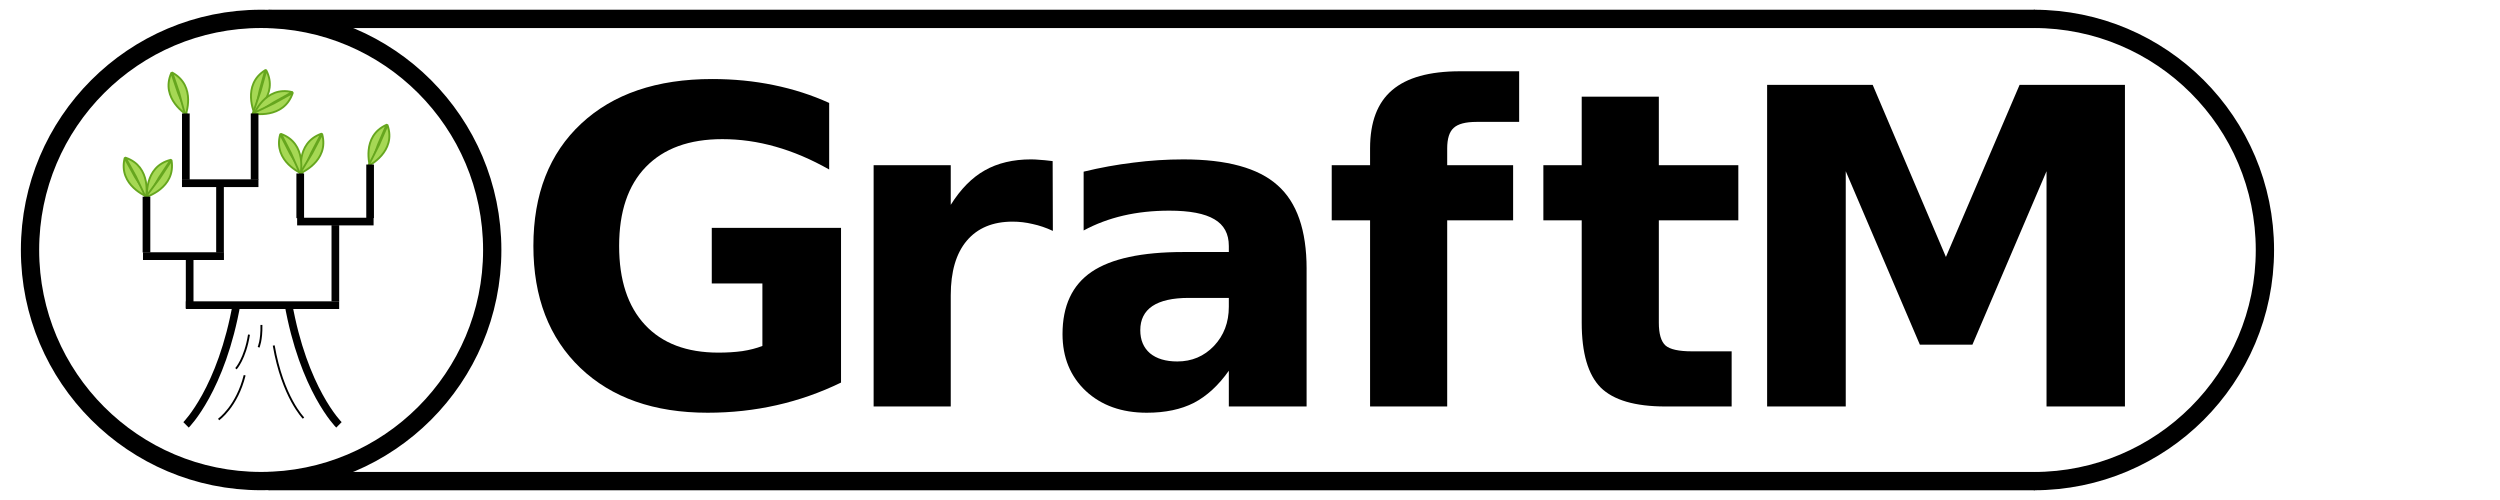 <?xml version="1.0" encoding="UTF-8" standalone="no"?>
<!-- Created with Inkscape (http://www.inkscape.org/) -->

<svg
   xmlns:ooo="http://xml.openoffice.org/svg/export"
   xmlns:dc="http://purl.org/dc/elements/1.1/"
   xmlns:cc="http://creativecommons.org/ns#"
   xmlns:rdf="http://www.w3.org/1999/02/22-rdf-syntax-ns#"
   xmlns:svg="http://www.w3.org/2000/svg"
   xmlns="http://www.w3.org/2000/svg"
   xmlns:sodipodi="http://sodipodi.sourceforge.net/DTD/sodipodi-0.dtd"
   xmlns:inkscape="http://www.inkscape.org/namespaces/inkscape"
   width="3000"
   height="600"
   id="svg2"
   version="1.1"
   inkscape:version="0.48.3.1 r9886"
   sodipodi:docname="graftm_logo.svg"
   inkscape:export-filename="/home/uqmimelf/working/tmp/M_logos/graftm_logo.png"
   inkscape:export-xdpi="300"
   inkscape:export-ydpi="300">
  <defs
     id="defs4">
    <g
       transform="scale(0,-0)"
       id="bullet-char-template(8211)">
      <path
         id="path3705"
         d="M -4,459 L 1135,459 1135,606 -4,606 -4,459 Z" />
    </g>
    <g
       transform="scale(0,-0)"
       id="bullet-char-template(8226)">
      <path
         id="path3702"
         d="M 346,457 C 273,457 209,483 155,535 101,586 74,649 74,723 74,796 101,859 155,911 209,963 273,989 346,989 419,989 480,963 531,910 582,859 608,796 608,723 608,648 583,586 532,535 482,483 420,457 346,457 Z" />
    </g>
    <g
       transform="scale(0,-0)"
       id="bullet-char-template(9679)">
      <path
         id="path3699"
         d="M 813,0 C 632,0 489,54 383,161 276,268 223,411 223,592 223,773 276,916 383,1023 489,1130 632,1184 813,1184 992,1184 1136,1130 1245,1023 1353,916 1407,772 1407,592 1407,412 1353,268 1245,161 1136,54 992,0 813,0 Z" />
    </g>
    <g
       transform="scale(0,-0)"
       id="bullet-char-template(10004)">
      <path
         id="path3696"
         d="M 285,-33 C 182,-33 111,30 74,156 52,228 41,333 41,471 41,549 55,616 82,672 116,743 169,778 240,778 293,778 328,747 346,684 L 369,508 C 377,444 397,411 428,410 L 1163,1116 C 1174,1127 1196,1133 1229,1133 1271,1133 1292,1118 1292,1087 L 1292,965 C 1292,929 1282,901 1262,881 L 442,47 C 390,-6 338,-33 285,-33 Z" />
    </g>
    <g
       transform="scale(0,-0)"
       id="bullet-char-template(10007)">
      <path
         id="path3693"
         d="M 0,-2 C -7,14 -16,27 -25,37 L 356,567 C 262,823 215,952 215,954 215,979 228,992 255,992 264,992 276,990 289,987 310,991 331,999 354,1012 L 381,999 492,748 772,1049 836,1024 860,1049 C 881,1039 901,1025 922,1006 886,937 835,863 770,784 769,783 710,716 594,584 L 774,223 C 774,196 753,168 711,139 L 727,119 C 717,90 699,76 672,76 641,76 570,178 457,381 L 164,-76 C 142,-110 111,-127 72,-127 30,-127 9,-110 8,-76 1,-67 -2,-52 -2,-32 -2,-23 -1,-13 0,-2 Z" />
    </g>
    <g
       transform="scale(0,-0)"
       id="bullet-char-template(10132)">
      <path
         id="path3690"
         d="M 2015,739 L 1276,0 717,0 1260,543 174,543 174,936 1260,936 717,1481 1274,1481 2015,739 Z" />
    </g>
    <g
       transform="scale(0,-0)"
       id="bullet-char-template(10146)">
      <path
         id="path3687"
         d="M 174,0 L 602,739 174,1481 1456,739 174,0 Z M 1358,739 L 309,1346 659,739 1358,739 Z" />
    </g>
    <g
       transform="scale(0,-0)"
       id="bullet-char-template(57354)">
      <path
         id="path3684"
         d="M 8,1128 L 1137,1128 1137,0 8,0 8,1128 Z" />
    </g>
    <g
       transform="scale(0,-0)"
       id="bullet-char-template(57356)">
      <path
         id="path3681"
         d="M 580,1141 L 1163,571 580,0 -4,571 580,1141 Z" />
    </g>
    <g
       id="g3676"
       ooo:id-list="id3 id4 id5 id6 id7 id8 id9 id10 id11 id12 id13 id14 id15 id16 id17 id18 id19 id20 id21 id22 id23 id24 id25 id26 id27 id28 id29 id30 id31 id32 id33 id34 id35 id36 id37 id38"
       ooo:slide="id1" />
    <clipPath
       clipPathUnits="userSpaceOnUse"
       id="presentation_clip_path">
      <rect
         id="rect3672"
         height="29700"
         width="21000"
         y="0"
         x="0" />
    </clipPath>
  </defs>
  <sodipodi:namedview
     id="base"
     pagecolor="#ffffff"
     bordercolor="#666666"
     borderopacity="1.0"
     inkscape:pageopacity="0.0"
     inkscape:pageshadow="2"
     inkscape:zoom="0.40333333"
     inkscape:cx="1456.6116"
     inkscape:cy="69.924056"
     inkscape:document-units="px"
     inkscape:current-layer="layer1"
     showgrid="false"
     inkscape:window-width="1366"
     inkscape:window-height="694"
     inkscape:window-x="-7"
     inkscape:window-y="23"
     inkscape:window-maximized="1" />
  <g
     inkscape:label="Layer 1"
     inkscape:groupmode="layer"
     id="layer1"
     transform="translate(0,-452.362)">
    <path
       sodipodi:type="arc"
       style="fill:none;stroke:#000000;stroke-width:29.579;stroke-miterlimit:4;stroke-opacity:1;stroke-dasharray:none"
       id="path2987"
       sodipodi:cx="434.3656"
       sodipodi:cy="432.31467"
       sodipodi:rx="373.75644"
       sodipodi:ry="373.75644"
       d="m 808.122,432.315 c 0,206.42 -167.336,373.756 -373.756,373.756 -206.42,0 -373.756,-167.336 -373.756,-373.756 0,-206.42 167.336,-373.756 373.756,-373.756 206.42,0 373.756,167.336 373.756,373.756 z"
       transform="matrix(0.742,0,0,0.742,-8.942,431.551)" />
    <path
       style="fill:none;stroke:#000000;stroke-width:21.95;stroke-miterlimit:4;stroke-opacity:1"
       d="m 2440.541,475.006 c 153.18,0 277.357,124.177 277.357,277.357 0,153.18 -124.177,277.357 -277.357,277.357"
       id="path2987-1"
       inkscape:connector-curvature="0"
       sodipodi:nodetypes="csc" />
    <path
       style="fill:none;stroke:#000000;stroke-width:22;stroke-miterlimit:4;stroke-opacity:1;stroke-dasharray:none;stroke-dashoffset:0"
       d="m 2441.795,1029.694 -2119.734,0"
       id="path3794"
       inkscape:connector-curvature="0" />
    <path
       style="fill:none;stroke:#000000;stroke-width:22;stroke-miterlimit:4;stroke-opacity:1;stroke-dasharray:none;stroke-dashoffset:0"
       d="m 322.061,475.031 2119.734,0"
       id="rect3789"
       inkscape:connector-curvature="0" />
    <g
       style="fill-rule:evenodd;stroke-width:28.222;stroke-linejoin:round"
       id="g3982"
       transform="matrix(0.035,0,0,0.035,-138.174,872.704)">
      <g
         id="g3709">
        <g
           class="Master_Slide"
           id="id2">
          <g
             class="Background"
             id="bg-id2" />
          <g
             class="BackgroundObjects"
             id="bo-id2" />
        </g>
      </g>
      <g
         id="g3714"
         class="SlideGroup">
        <g
           id="g3716">
          <g
             clip-path="url(#presentation_clip_path)"
             class="Slide"
             id="id1" />
        </g>
        <g
           style="fill-rule:evenodd;stroke-width:28.222;stroke-linejoin:round"
           id="g3719"
           class="Page"
           transform="matrix(1.316,0,0,1.316,2020.41,-46301.013)">
          <g
             id="g4148" />
          <g
             id="g4378"
             transform="translate(-798.245,19842.09)">
            <g
               transform="translate(-3.564,0)"
               id="g4177">
              <g
                 id="g3873"
                 class="Group"
                 transform="matrix(0.947,-0.321,0.321,0.947,-9852.173,6688.356)">
                <g
                   id="g3875"
                   class="com.sun.star.drawing.ClosedBezierShape">
                  <g
                     id="id27">
                    <path
                       id="path3878"
                       d="m 15248,6675 c -499,541 38,1174 38,1174 l -38,-615 0,-559 z"
                       inkscape:connector-curvature="0"
                       style="fill:#a6d854;stroke:none" />
                    <path
                       id="path3880"
                       d="m 15248,6675 c -499,541 38,1174 38,1174 l -38,-615 0,-559 z"
                       inkscape:connector-curvature="0"
                       style="fill:none;stroke:#66a61e;stroke-width:50;stroke-linejoin:round" />
                  </g>
                </g>
                <g
                   id="g3882"
                   class="com.sun.star.drawing.ClosedBezierShape">
                  <g
                     id="id28">
                    <path
                       id="path3885"
                       d="m 15273,6675 c 500,541 -37,1174 -37,1174 l 37,-615 0,-559 z"
                       inkscape:connector-curvature="0"
                       style="fill:#a6d854;stroke:none" />
                    <path
                       id="path3887"
                       d="m 15273,6675 c 500,541 -37,1174 -37,1174 l 37,-615 0,-559 z"
                       inkscape:connector-curvature="0"
                       style="fill:none;stroke:#66a61e;stroke-width:50;stroke-linejoin:round" />
                  </g>
                </g>
              </g>
              <g
                 id="g3721"
                 class="com.sun.star.drawing.LineShape">
                <g
                   id="id3">
                  <path
                     id="path3724"
                     d="m 7108,9172 0,1725"
                     inkscape:connector-curvature="0"
                     style="fill:none;stroke:#000000;stroke-width:200;stroke-linejoin:round" />
                </g>
              </g>
            </g>
            <g
               transform="translate(-4.009,0)"
               id="g4191">
              <g
                 id="g3793"
                 class="Group"
                 transform="matrix(0.964,0.267,-0.267,0.964,-2178.407,-5217.435)">
                <g
                   id="g3795"
                   class="com.sun.star.drawing.ClosedBezierShape">
                  <g
                     id="id17">
                    <path
                       id="path3798"
                       d="m 14481,9743 c -500,541 37,1174 37,1174 l -37,-615 0,-559 z"
                       inkscape:connector-curvature="0"
                       style="fill:#a6d854;stroke:none" />
                    <path
                       id="path3800"
                       d="m 14481,9743 c -500,541 37,1174 37,1174 l -37,-615 0,-559 z"
                       inkscape:connector-curvature="0"
                       style="fill:none;stroke:#66a61e;stroke-width:50;stroke-linejoin:round" />
                  </g>
                </g>
                <g
                   id="g3802"
                   class="com.sun.star.drawing.ClosedBezierShape">
                  <g
                     id="id18">
                    <path
                       id="path3805"
                       d="m 14506,9743 c 499,541 -38,1174 -38,1174 l 38,-615 0,-559 z"
                       inkscape:connector-curvature="0"
                       style="fill:#a6d854;stroke:none" />
                    <path
                       id="path3807"
                       d="m 14506,9743 c 499,541 -38,1174 -38,1174 l 38,-615 0,-559 z"
                       inkscape:connector-curvature="0"
                       style="fill:none;stroke:#66a61e;stroke-width:50;stroke-linejoin:round" />
                  </g>
                </g>
              </g>
              <g
                 id="g3889"
                 class="Group"
                 transform="matrix(0.485,0.875,-0.875,0.485,10040.701,-8037.554)">
                <g
                   id="g3891"
                   class="com.sun.star.drawing.ClosedBezierShape">
                  <g
                     id="id29">
                    <path
                       id="path3894"
                       d="m 14481,8209 c -500,541 37,1174 37,1174 l -37,-615 0,-559 z"
                       inkscape:connector-curvature="0"
                       style="fill:#a6d854;stroke:none" />
                    <path
                       id="path3896"
                       d="m 14481,8209 c -500,541 37,1174 37,1174 l -37,-615 0,-559 z"
                       inkscape:connector-curvature="0"
                       style="fill:none;stroke:#66a61e;stroke-width:50;stroke-linejoin:round" />
                  </g>
                </g>
                <g
                   id="g3898"
                   class="com.sun.star.drawing.ClosedBezierShape">
                  <g
                     id="id30">
                    <path
                       id="path3901"
                       d="m 14506,8209 c 499,541 -38,1174 -38,1174 l 38,-615 0,-559 z"
                       inkscape:connector-curvature="0"
                       style="fill:#a6d854;stroke:none" />
                    <path
                       id="path3903"
                       d="m 14506,8209 c 499,541 -38,1174 -38,1174 l 38,-615 0,-559 z"
                       inkscape:connector-curvature="0"
                       style="fill:none;stroke:#66a61e;stroke-width:50;stroke-linejoin:round" />
                  </g>
                </g>
              </g>
              <g
                 id="g3726"
                 class="com.sun.star.drawing.LineShape">
                <g
                   id="id4">
                  <path
                     id="path3729"
                     d="m 8900,9172 0,1725"
                     inkscape:connector-curvature="0"
                     style="fill:none;stroke:#000000;stroke-width:200;stroke-linejoin:round" />
                </g>
              </g>
            </g>
            <g
               class="com.sun.star.drawing.LineShape"
               id="g3731">
              <g
                 id="id5">
                <path
                   style="fill:none;stroke:#000000;stroke-width:200;stroke-linejoin:round"
                   inkscape:connector-curvature="0"
                   d="m 7004,10988 1992,0"
                   id="path3734" />
              </g>
            </g>
            <g
               transform="matrix(0.918,0.397,-0.397,0.918,1501.74,-5836.462)"
               class="Group"
               id="g3809">
              <g
                 class="com.sun.star.drawing.ClosedBezierShape"
                 id="g3811">
                <g
                   id="id19">
                  <path
                     style="fill:#a6d854;stroke:none"
                     inkscape:connector-curvature="0"
                     d="m 16015,9743 c -499,541 38,1174 38,1174 l -38,-615 0,-559 z"
                     id="path3814" />
                  <path
                     style="fill:none;stroke:#66a61e;stroke-width:50;stroke-linejoin:round"
                     inkscape:connector-curvature="0"
                     d="m 16015,9743 c -499,541 38,1174 38,1174 l -38,-615 0,-559 z"
                     id="path3816" />
                </g>
              </g>
              <g
                 class="com.sun.star.drawing.ClosedBezierShape"
                 id="g3818">
                <g
                   id="id20">
                  <path
                     style="fill:#a6d854;stroke:none"
                     inkscape:connector-curvature="0"
                     d="m 16040,9743 c 500,541 -37,1174 -37,1174 l 37,-615 0,-559 z"
                     id="path3821" />
                  <path
                     style="fill:none;stroke:#66a61e;stroke-width:50;stroke-linejoin:round"
                     inkscape:connector-curvature="0"
                     d="m 16040,9743 c 500,541 -37,1174 -37,1174 l 37,-615 0,-559 z"
                     id="path3823" />
                </g>
              </g>
            </g>
            <g
               transform="matrix(1,0,0,0.808,5.345,2283.467)"
               id="g3743"
               class="com.sun.star.drawing.LineShape">
              <g
                 id="id7">
                <path
                   id="path3746"
                   d="m 11900,10172 0,1725"
                   inkscape:connector-curvature="0"
                   style="fill:none;stroke:#000000;stroke-width:200;stroke-linejoin:round" />
              </g>
            </g>
            <g
               id="g3748"
               class="com.sun.star.drawing.LineShape">
              <g
                 id="id8">
                <path
                   id="path3751"
                   d="m 10004,11988 1992,0"
                   inkscape:connector-curvature="0"
                   style="fill:none;stroke:#000000;stroke-width:200;stroke-linejoin:round" />
              </g>
            </g>
            <g
               id="g3825"
               class="Group"
               transform="matrix(0.835,0.551,-0.551,0.835,-652.71,-6157.88)"
               style="fill-rule:evenodd;stroke-width:28.222;stroke-linejoin:round">
              <g
                 id="g3827"
                 class="com.sun.star.drawing.ClosedBezierShape">
                <g
                   id="id21">
                  <path
                     id="path3830"
                     d="m 15248,9743 c -499,541 38,1174 38,1174 l -38,-615 0,-559 z"
                     inkscape:connector-curvature="0"
                     style="fill:#a6d854;stroke:none" />
                  <path
                     id="path3832"
                     d="m 15248,9743 c -499,541 38,1174 38,1174 l -38,-615 0,-559 z"
                     inkscape:connector-curvature="0"
                     style="fill:none;stroke:#66a61e;stroke-width:50;stroke-linejoin:round" />
                </g>
              </g>
              <g
                 id="g3834"
                 class="com.sun.star.drawing.ClosedBezierShape">
                <g
                   id="id22">
                  <path
                     id="path3837"
                     d="m 15273,9743 c 500,541 -37,1174 -37,1174 l 37,-615 0,-559 z"
                     inkscape:connector-curvature="0"
                     style="fill:#a6d854;stroke:none" />
                  <path
                     id="path3839"
                     d="m 15273,9743 c 500,541 -37,1174 -37,1174 l 37,-615 0,-559 z"
                     inkscape:connector-curvature="0"
                     style="fill:none;stroke:#66a61e;stroke-width:50;stroke-linejoin:round" />
                </g>
              </g>
            </g>
            <g
               id="g3841"
               class="Group"
               transform="matrix(0.876,-0.483,0.483,0.876,-10398.765,11482.091)"
               style="fill-rule:evenodd;stroke-width:28.222;stroke-linejoin:round">
              <g
                 id="g3843"
                 class="com.sun.star.drawing.ClosedBezierShape">
                <g
                   id="id23">
                  <path
                     id="path3846"
                     d="m 14481,6675 c -500,541 37,1174 37,1174 l -37,-615 0,-559 z"
                     inkscape:connector-curvature="0"
                     style="fill:#a6d854;stroke:none" />
                  <path
                     id="path3848"
                     d="m 14481,6675 c -500,541 37,1174 37,1174 l -37,-615 0,-559 z"
                     inkscape:connector-curvature="0"
                     style="fill:none;stroke:#66a61e;stroke-width:50;stroke-linejoin:round" />
                </g>
              </g>
              <g
                 id="g3850"
                 class="com.sun.star.drawing.ClosedBezierShape">
                <g
                   id="id24">
                  <path
                     id="path3853"
                     d="m 14506,6675 c 499,541 -38,1174 -38,1174 l 38,-615 0,-559 z"
                     inkscape:connector-curvature="0"
                     style="fill:#a6d854;stroke:none" />
                  <path
                     id="path3855"
                     d="m 14506,6675 c 499,541 -38,1174 -38,1174 l 38,-615 0,-559 z"
                     inkscape:connector-curvature="0"
                     style="fill:none;stroke:#66a61e;stroke-width:50;stroke-linejoin:round" />
                </g>
              </g>
            </g>
            <g
               id="g3753"
               class="com.sun.star.drawing.LineShape"
               transform="matrix(1,0,0,0.843,370.777,2005.069)"
               style="fill-rule:evenodd;stroke-width:28.222;stroke-linejoin:round">
              <g
                 id="id9">
                <path
                   id="path3756"
                   d="m 5708,11072 0,1725"
                   inkscape:connector-curvature="0"
                   style="fill:none;stroke:#000000;stroke-width:200;stroke-linejoin:round" />
              </g>
            </g>
            <g
               id="g3758"
               class="com.sun.star.drawing.LineShape"
               transform="translate(-5.04,0)"
               style="fill-rule:evenodd;stroke-width:28.222;stroke-linejoin:round">
              <g
                 id="id10">
                <path
                   id="path3761"
                   d="m 8000,11072 0,1725"
                   inkscape:connector-curvature="0"
                   style="fill:none;stroke:#000000;stroke-width:200;stroke-linejoin:round" />
              </g>
            </g>
            <g
               transform="matrix(0.846,0,0,1,1248.017,0)"
               id="g3763"
               class="com.sun.star.drawing.LineShape"
               style="fill-rule:evenodd;stroke-width:28.222;stroke-linejoin:round">
              <g
                 id="id11">
                <path
                   id="path3766"
                   d="m 5603,12888 2493,0"
                   inkscape:connector-curvature="0"
                   style="fill:none;stroke:#000000;stroke-width:200;stroke-linejoin:round" />
              </g>
            </g>
            <g
               transform="matrix(1,0,0,0.734,1.89,3454.965)"
               class="com.sun.star.drawing.LineShape"
               id="g3768">
              <g
                 id="id12">
                <path
                   style="fill:none;stroke:#000000;stroke-width:200;stroke-linejoin:round"
                   inkscape:connector-curvature="0"
                   d="m 7202,12971 0,1725"
                   id="path3771" />
              </g>
            </g>
            <g
               transform="matrix(1,0,0,0.759,0,2915.061)"
               class="com.sun.star.drawing.LineShape"
               id="g3773">
              <g
                 id="id13">
                <path
                   style="fill:none;stroke:#000000;stroke-width:200;stroke-linejoin:round"
                   inkscape:connector-curvature="0"
                   d="m 11000,12076 0,2620"
                   id="path3776" />
              </g>
            </g>
            <g
               transform="translate(0,-620.889)"
               class="com.sun.star.drawing.LineShape"
               id="g3778">
              <g
                 id="id14">
                <path
                   style="fill:none;stroke:#000000;stroke-width:200;stroke-linejoin:round"
                   inkscape:connector-curvature="0"
                   d="m 7104,14787 3995,0"
                   id="path3781" />
              </g>
            </g>
            <g
               transform="matrix(0.885,0.465,-0.465,0.885,278.447,-5012.627)"
               class="Group"
               id="g3905">
              <g
                 class="com.sun.star.drawing.ClosedBezierShape"
                 id="g3907">
                <g
                   id="id31">
                  <path
                     style="fill:#a6d854;stroke:none"
                     inkscape:connector-curvature="0"
                     d="m 16015,8209 c -499,541 38,1174 38,1174 l -38,-615 0,-559 z"
                     id="path3910" />
                  <path
                     style="fill:none;stroke:#66a61e;stroke-width:50;stroke-linejoin:round"
                     inkscape:connector-curvature="0"
                     d="m 16015,8209 c -499,541 38,1174 38,1174 l -38,-615 0,-559 z"
                     id="path3912" />
                </g>
              </g>
              <g
                 class="com.sun.star.drawing.ClosedBezierShape"
                 id="g3914">
                <g
                   id="id32">
                  <path
                     style="fill:#a6d854;stroke:none"
                     inkscape:connector-curvature="0"
                     d="m 16040,8209 c 500,541 -37,1174 -37,1174 l 37,-615 0,-559 z"
                     id="path3917" />
                  <path
                     style="fill:none;stroke:#66a61e;stroke-width:50;stroke-linejoin:round"
                     inkscape:connector-curvature="0"
                     d="m 16040,8209 c 500,541 -37,1174 -37,1174 l 37,-615 0,-559 z"
                     id="path3919" />
                </g>
              </g>
            </g>
            <g
               transform="matrix(0.889,-0.458,0.458,0.889,-7752.073,9401.786)"
               class="Group"
               id="g3921">
              <g
                 class="com.sun.star.drawing.ClosedBezierShape"
                 id="g3923">
                <g
                   id="id33">
                  <path
                     style="fill:#a6d854;stroke:none"
                     inkscape:connector-curvature="0"
                     d="m 15248,8209 c -499,541 38,1174 38,1174 l -38,-615 0,-559 z"
                     id="path3926" />
                  <path
                     style="fill:none;stroke:#66a61e;stroke-width:50;stroke-linejoin:round"
                     inkscape:connector-curvature="0"
                     d="m 15248,8209 c -499,541 38,1174 38,1174 l -38,-615 0,-559 z"
                     id="path3928" />
                </g>
              </g>
              <g
                 class="com.sun.star.drawing.ClosedBezierShape"
                 id="g3930">
                <g
                   id="id34">
                  <path
                     style="fill:#a6d854;stroke:none"
                     inkscape:connector-curvature="0"
                     d="m 15273,8209 c 500,541 -37,1174 -37,1174 l 37,-615 0,-559 z"
                     id="path3933" />
                  <path
                     style="fill:none;stroke:#66a61e;stroke-width:50;stroke-linejoin:round"
                     inkscape:connector-curvature="0"
                     d="m 15273,8209 c 500,541 -37,1174 -37,1174 l 37,-615 0,-559 z"
                     id="path3935" />
                </g>
              </g>
            </g>
            <g
               transform="matrix(1,0,0,0.675,-23.163,3867.914)"
               id="g3738"
               class="com.sun.star.drawing.LineShape">
              <g
                 id="id6">
                <path
                   id="path3741"
                   d="m 10108,10172 0,1725"
                   inkscape:connector-curvature="0"
                   style="fill:none;stroke:#000000;stroke-width:200;stroke-linejoin:round" />
              </g>
            </g>
            <g
               transform="translate(169.833,-620.889)"
               id="g4128">
              <g
                 id="g3783"
                 class="com.sun.star.drawing.OpenBezierShape">
                <g
                   id="id15">
                  <path
                     id="path3786"
                     d="m 8263,14721 c -397,2267 -1323,3184 -1323,3184"
                     inkscape:connector-curvature="0"
                     style="fill:none;stroke:#000000;stroke-width:200;stroke-linejoin:round" />
                </g>
              </g>
              <g
                 id="g3788"
                 class="com.sun.star.drawing.OpenBezierShape"
                 transform="translate(-338.667,0)">
                <g
                   id="id16">
                  <path
                     id="path3791"
                     d="m 9939,14721 c 397,2267 1323,3184 1323,3184"
                     inkscape:connector-curvature="0"
                     style="fill:none;stroke:#000000;stroke-width:200;stroke-linejoin:round" />
                </g>
              </g>
              <g
                 id="g3937"
                 class="com.sun.star.drawing.OpenBezierShape"
                 transform="translate(-225.778,0)">
                <g
                   id="id35">
                  <path
                     id="path3940"
                     d="m 8693,16612 c -204,821 -679,1153 -679,1153"
                     inkscape:connector-curvature="0"
                     style="fill:none;stroke:#000000;stroke-width:50;stroke-linejoin:round" />
                </g>
              </g>
              <g
                 id="g3942"
                 class="com.sun.star.drawing.OpenBezierShape">
                <g
                   id="id36">
                  <path
                     id="path3945"
                     d="m 8580,15554 c -102,632 -340,888 -340,888"
                     inkscape:connector-curvature="0"
                     style="fill:none;stroke:#000000;stroke-width:50;stroke-linejoin:round" />
                </g>
              </g>
              <g
                 id="g3947"
                 class="com.sun.star.drawing.OpenBezierShape"
                 transform="translate(-338.667,0)">
                <g
                   id="id37">
                  <path
                     id="path3950"
                     d="m 9563,15837 c 233,1346 776,1891 776,1891"
                     inkscape:connector-curvature="0"
                     style="fill:none;stroke:#000000;stroke-width:50;stroke-linejoin:round" />
                </g>
              </g>
              <g
                 id="g3952"
                 class="com.sun.star.drawing.OpenBezierShape">
                <g
                   id="id38"
                   transform="matrix(0.991,-0.134,0.134,0.991,-2121.834,1344.453)">
                  <path
                     id="path3955"
                     d="m 9056,15308 c -46,404 -152,567 -152,567"
                     inkscape:connector-curvature="0"
                     style="fill:none;stroke:#000000;stroke-width:50;stroke-linejoin:round" />
                </g>
              </g>
            </g>
          </g>
        </g>
      </g>
    </g>
    <g
       transform="matrix(2.206,0,0,2.206,340.224,-1036.989)"
       style="font-size:40px;font-style:normal;font-weight:normal;line-height:125%;letter-spacing:0px;word-spacing:0px;fill:#000000;fill-opacity:1;stroke:none;font-family:arial;-inkscape-font-specification:arial"
       id="flowRoot3168">
      <path
         d="m 303.266,883.243 c -11.25,5.469 -22.93,9.57 -35.039,12.305 -12.11,2.734 -24.609,4.102 -37.5,4.102 -29.141,-10e-6 -52.227,-8.125 -69.258,-24.375 -17.031,-16.328 -25.547,-38.437 -25.547,-66.328 -1e-5,-28.203 8.672,-50.39 26.016,-66.562 17.344,-16.172 41.094,-24.258 71.25,-24.258 11.64,1.8e-4 22.773,1.094 33.398,3.281 10.703,2.188 20.781,5.43 30.234,9.727 l 0,36.211 c -9.766,-5.547 -19.492,-9.687 -29.18,-12.422 -9.61,-2.734 -19.258,-4.101 -28.945,-4.102 -17.969,1.5e-4 -31.836,5.039 -41.602,15.117 -9.688,10 -14.531,24.336 -14.531,43.008 -6e-5,18.516 4.687,32.813 14.062,42.891 9.375,10.078 22.695,15.117 39.961,15.117 4.687,3e-5 9.023,-0.273 13.008,-0.82 4.062,-0.625 7.695,-1.562 10.898,-2.812 l 0,-33.984 -27.539,0 0,-30.234 70.312,0 0,84.141"
         style="font-size:240px;font-weight:bold;font-family:Vemana2000;-inkscape-font-specification:Vemana2000"
         id="path3177"
         inkscape:connector-curvature="0" />
      <path
         d="m 418.5,800.743 c -3.672,-1.719 -7.344,-2.969 -11.016,-3.75 -3.594,-0.859 -7.227,-1.289 -10.898,-1.289 -10.781,10e-5 -19.102,3.477 -24.961,10.43 -5.781,6.875 -8.672,16.758 -8.672,29.648 l 0,60.469 -41.953,0 0,-131.25 41.953,0 0,21.562 c 5.391,-8.594 11.562,-14.844 18.516,-18.75 7.031,-3.984 15.43,-5.976 25.195,-5.977 1.406,1.3e-4 2.93,0.078 4.57,0.234 1.641,0.078 4.023,0.313 7.148,0.703 L 418.5,800.743"
         style="font-size:240px;font-weight:bold;font-family:Vemana2000;-inkscape-font-specification:Vemana2000"
         id="path3179"
         inkscape:connector-curvature="0" />
      <path
         d="m 492.422,837.189 c -8.75,6e-5 -15.352,1.484 -19.805,4.453 -4.375,2.969 -6.563,7.344 -6.562,13.125 -6e-5,5.313 1.758,9.492 5.273,12.539 3.594,2.969 8.555,4.453 14.883,4.453 7.891,3e-5 14.531,-2.812 19.922,-8.438 5.391,-5.703 8.086,-12.812 8.086,-21.328 l 0,-4.805 -21.797,0 m 64.102,-15.82 0,74.883 -42.305,0 0,-19.453 c -5.625,7.969 -11.953,13.789 -18.984,17.461 -7.031,3.594 -15.586,5.391 -25.664,5.391 -13.594,-10e-6 -24.648,-3.945 -33.164,-11.836 -8.438,-7.969 -12.656,-18.281 -12.656,-30.938 -10e-6,-15.391 5.273,-26.68 15.82,-33.867 10.625,-7.187 27.266,-10.781 49.922,-10.781 l 24.727,0 0,-3.281 c -10e-5,-6.641 -2.617,-11.484 -7.852,-14.531 -5.234,-3.125 -13.399,-4.687 -24.492,-4.688 -8.984,1.1e-4 -17.344,0.899 -25.078,2.695 -7.734,1.797 -14.922,4.492 -21.562,8.086 l 0,-31.992 c 8.984,-2.187 18.008,-3.828 27.07,-4.922 9.062,-1.172 18.125,-1.758 27.188,-1.758 23.672,1.3e-4 40.742,4.688 51.211,14.062 10.547,9.297 15.82,24.453 15.82,45.469"
         style="font-size:240px;font-weight:bold;font-family:Vemana2000;-inkscape-font-specification:Vemana2000"
         id="path3181"
         inkscape:connector-curvature="0" />
      <path
         d="m 672.148,713.907 0,27.539 -23.203,0 c -5.938,1.6e-4 -10.078,1.094 -12.422,3.281 -2.344,2.11 -3.516,5.82 -3.516,11.133 l 0,9.141 35.859,0 0,30 -35.859,0 0,101.25 -41.953,0 0,-101.25 -20.859,0 0,-30 20.859,0 0,-9.141 c -3e-5,-14.297 3.984,-24.844 11.953,-31.641 7.969,-6.875 20.312,-10.312 37.031,-10.312 l 32.109,0"
         style="font-size:240px;font-weight:bold;font-family:Vemana2000;-inkscape-font-specification:Vemana2000"
         id="path3183"
         inkscape:connector-curvature="0" />
      <path
         d="m 748.133,727.735 0,37.266 43.242,0 0,30 -43.242,0 0,55.664 c -6e-5,6.094 1.211,10.234 3.633,12.422 2.422,2.109 7.226,3.164 14.414,3.164 l 21.562,0 0,30 -35.977,0 c -16.563,0 -28.32,-3.438 -35.273,-10.312 -6.875,-6.953 -10.313,-18.711 -10.312,-35.273 l 0,-55.664 -20.859,0 0,-30 20.859,0 0,-37.266 41.953,0"
         style="font-size:240px;font-weight:bold;font-family:Vemana2000;-inkscape-font-specification:Vemana2000"
         id="path3185"
         inkscape:connector-curvature="0" />
      <path
         d="m 807.031,721.29 57.422,0 39.844,93.633 40.078,-93.633 57.305,0 0,174.961 -42.656,0 0,-127.969 -40.312,94.336 -28.594,0 -40.312,-94.336 0,127.969 -42.773,0 0,-174.961"
         style="font-size:240px;font-weight:bold;font-family:Vemana2000;-inkscape-font-specification:Vemana2000"
         id="path3187"
         inkscape:connector-curvature="0" />
    </g>
  </g>
</svg>
